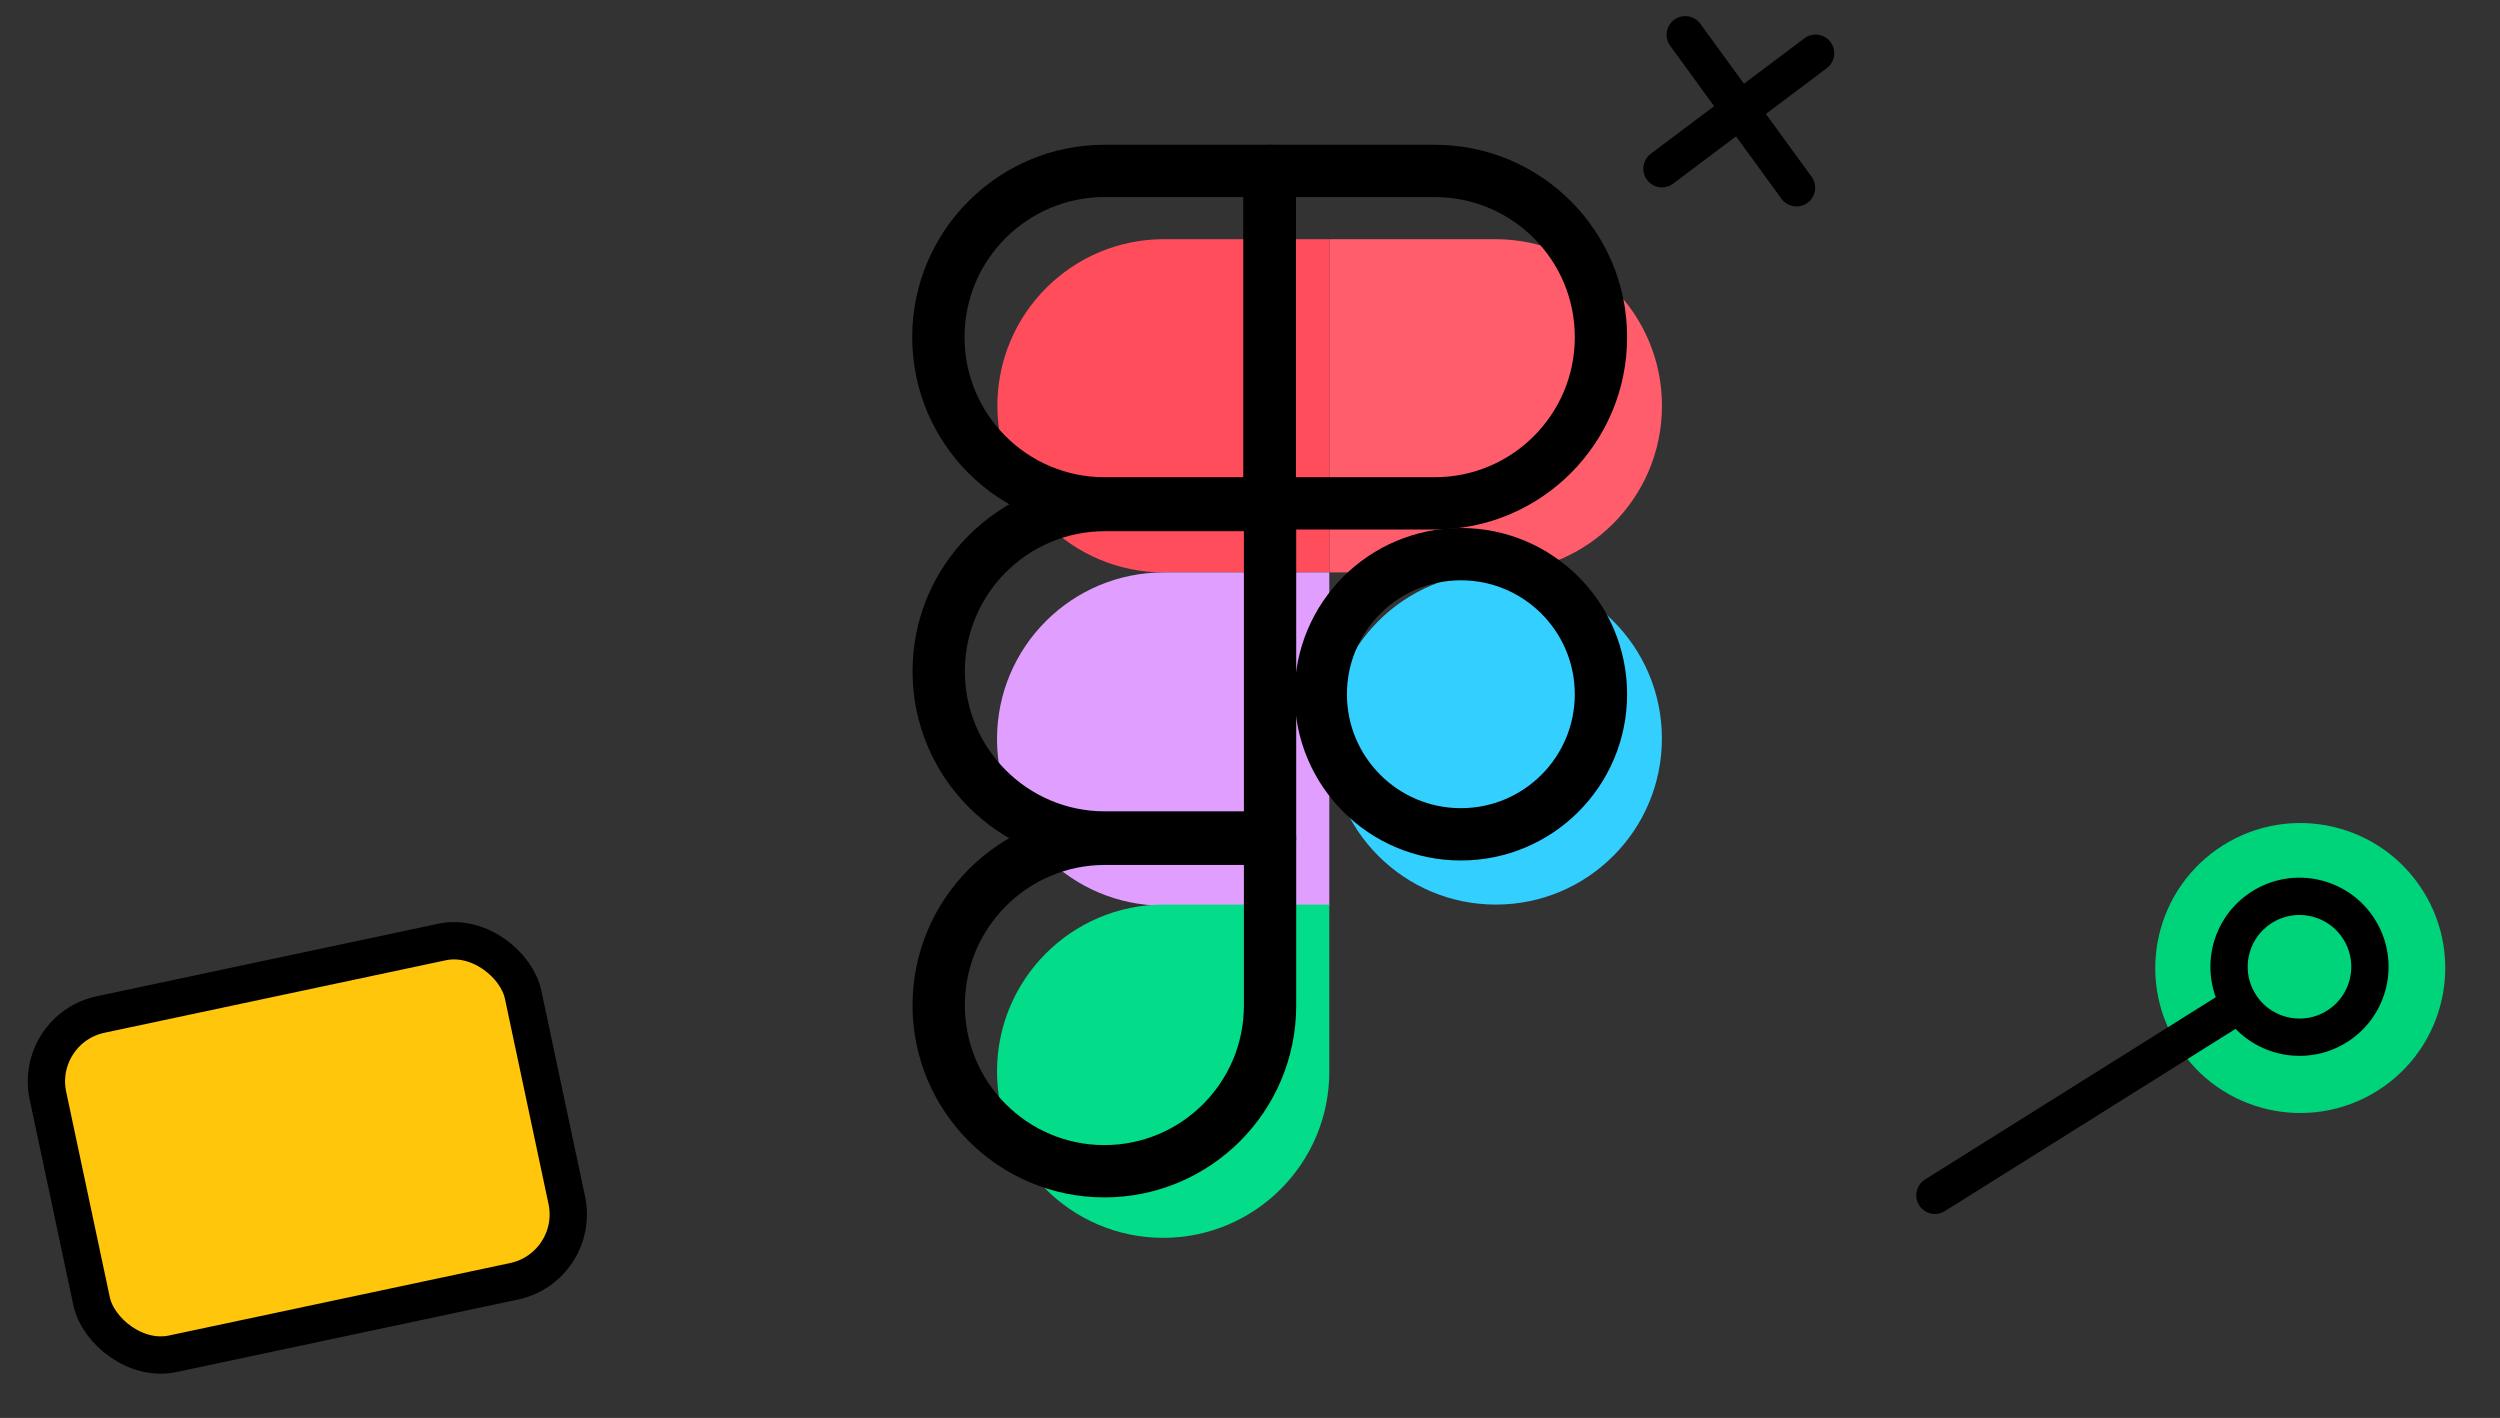 <svg width="201" height="114" viewBox="0 0 201 114" fill="none" xmlns="http://www.w3.org/2000/svg">
<rect x="0" y="0" width="201" height="114" fill="#333333" stroke="none"/>
<path d="M80.189 32.627C80.189 25.228 86.187 19.23 93.586 19.23H106.906V46.023H93.586C86.187 46.023 80.189 40.025 80.189 32.627V32.627Z" fill="#FF4D5B"/>
<path d="M80.16 59.419C80.16 52.021 86.157 46.023 93.556 46.023H106.876V72.816H93.556C86.157 72.816 80.16 66.818 80.16 59.419V59.419Z" fill="#E09EFF"/>
<path d="M80.16 86.144C80.16 78.746 86.157 72.728 93.556 72.728H106.876V86.163C106.876 93.541 100.895 99.522 93.518 99.522V99.522C86.14 99.522 80.16 93.522 80.16 86.144V86.144Z" fill="#03DD89"/>
<path d="M106.906 19.23H120.226C127.624 19.23 133.622 25.228 133.622 32.627V32.627C133.622 40.025 127.624 46.023 120.226 46.023H106.906V19.23Z" fill="#FF5D6B"/>
<circle cx="120.264" cy="59.376" r="13.353" fill="#33CFFF"/>
<path d="M88.809 13.742H102.086V40.471H88.809C81.428 40.471 75.445 34.488 75.445 27.107C75.445 19.726 81.428 13.742 88.809 13.742Z" stroke="black" stroke-width="4.206" stroke-linejoin="round"/>
<path d="M88.836 40.605H102.112V67.335H88.836C81.454 67.335 75.471 61.351 75.471 53.97C75.471 46.589 81.454 40.605 88.836 40.605Z" stroke="black" stroke-width="4.206" stroke-linejoin="round"/>
<path d="M88.836 67.439H102.112V80.848C102.112 88.204 96.148 94.168 88.791 94.168C81.439 94.168 75.471 88.186 75.471 80.826C75.471 73.441 81.459 67.439 88.836 67.439Z" stroke="black" stroke-width="4.206" stroke-linejoin="round"/>
<path d="M102.077 13.742H115.353C122.734 13.742 128.718 19.726 128.718 27.107C128.718 34.488 122.734 40.471 115.353 40.471H102.077V13.742Z" stroke="black" stroke-width="4.206" stroke-linejoin="round"/>
<circle cx="117.453" cy="55.817" r="11.263" stroke="black" stroke-width="4.206" stroke-linejoin="round"/>
<rect x="2.711" y="82.708" width="39.059" height="27.887" rx="5.5" transform="rotate(-11.988 2.711 82.708)" fill="#FFC60B" stroke="black" stroke-width="3"/>
<path d="M133.622 13.563L145.974 4.28" stroke="black" stroke-width="3" stroke-linecap="round"/>
<path d="M135.494 2.794L144.44 15.097" stroke="black" stroke-width="3" stroke-linecap="round"/>
<circle cx="184.941" cy="77.829" r="11.656" transform="rotate(-32.081 184.941 77.829)" fill="#00D47B"/>
<circle cx="184.879" cy="77.729" r="5.663" transform="rotate(-32.081 184.879 77.729)" fill="#00D47B" stroke="black" stroke-width="3"/>
<path d="M155.567 96.103L179.816 80.902" stroke="black" stroke-width="3" stroke-linecap="round"/>
<mask id="path-17-inside-1_519_1330" fill="white">
<rect x="143.824" y="103.463" width="16.652" height="16.652" rx="1.665" transform="rotate(-77.081 143.824 103.463)"/>
</mask>
<rect x="143.824" y="103.463" width="16.652" height="16.652" rx="1.665" transform="rotate(-77.081 143.824 103.463)" fill="white" stroke="black" stroke-width="6" mask="url(#path-17-inside-1_519_1330)"/>
</svg>
